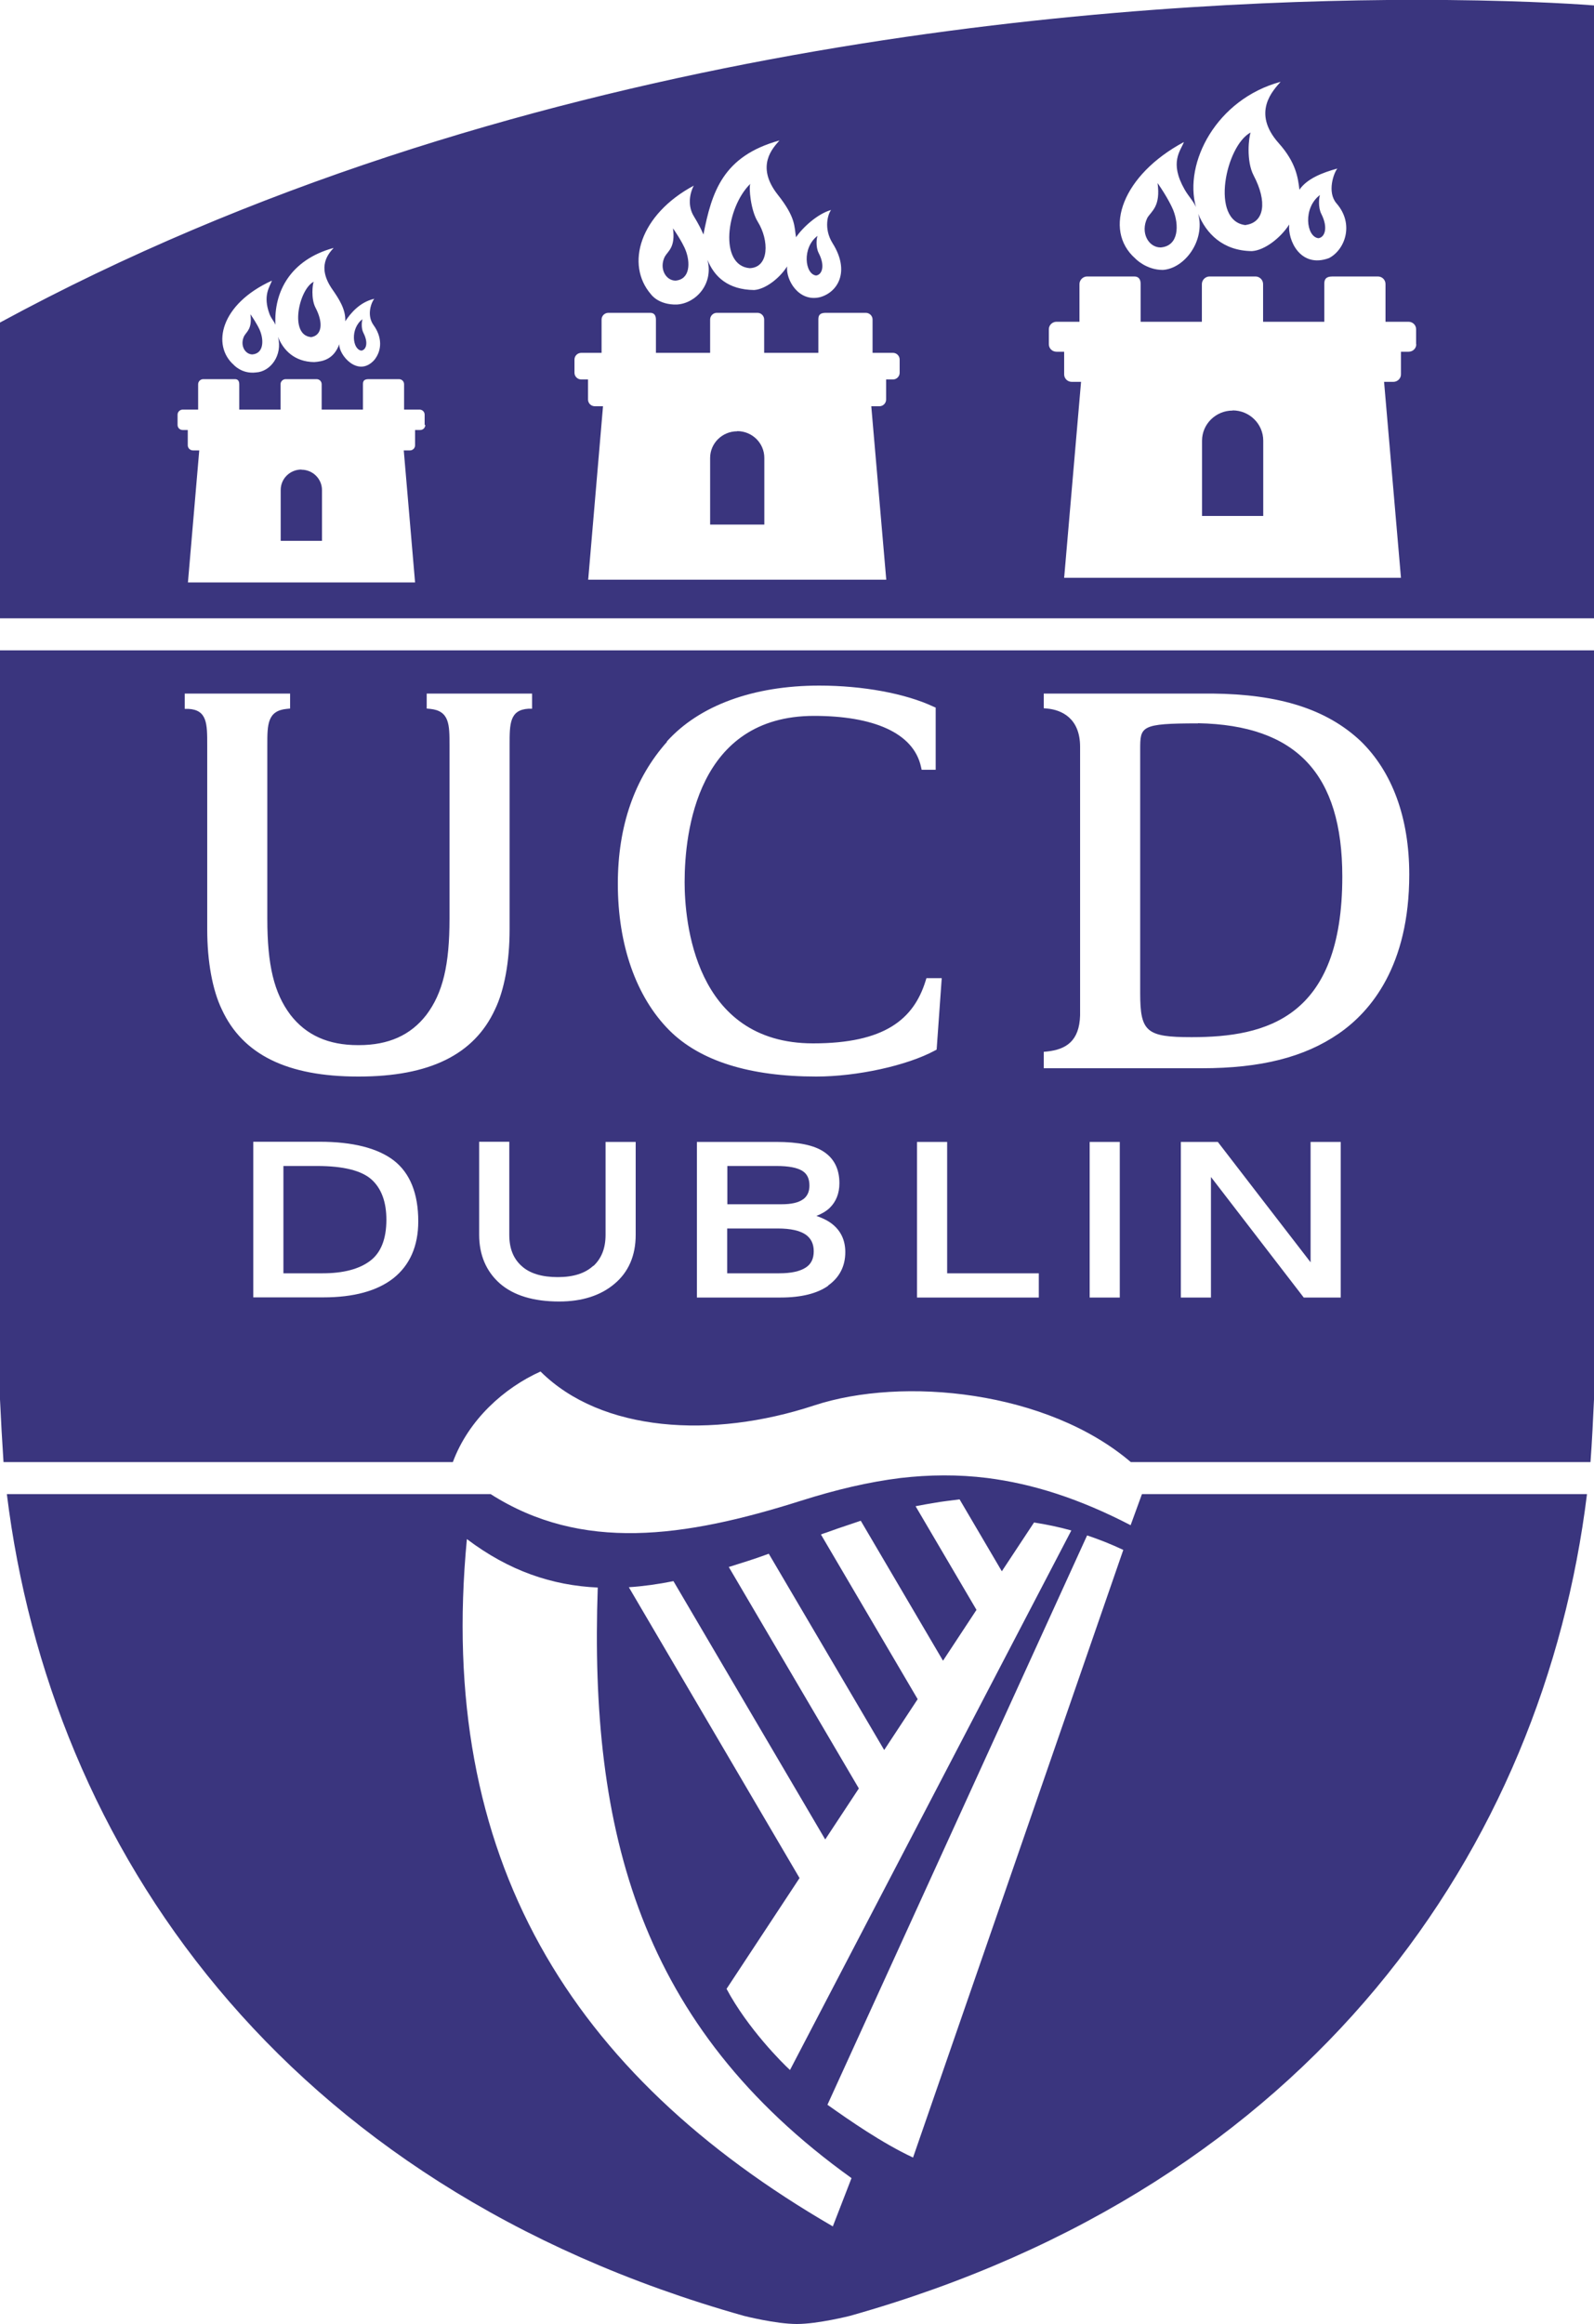 <?xml version="1.0" encoding="UTF-8"?> <svg xmlns="http://www.w3.org/2000/svg" id="Layer_1" width="100" height="145.76" viewBox="0 0 100 145.76"><defs><style>.cls-1{fill:#3a357e;}</style></defs><path class="cls-1" d="m22.67,21.99c.29-.04.46-.47.13-1.11-.16-.3-.1-.76-.06-.86-.78.58-.63,1.9-.07,1.97Z"></path><path class="cls-1" d="m47.03,16.82c1.23-.04,1.23-1.75.51-2.91-.45-.72-.57-2.16-.47-2.38-1.52,1.49-1.97,5.12-.04,5.29Z"></path><path class="cls-1" d="m15.83,22.23c.72-.06.72-.89.49-1.47-.03-.09-.2-.46-.61-1.05.12.91-.23,1.08-.39,1.36-.29.58.05,1.16.52,1.16Z"></path><path class="cls-1" d="m19.49,21.15c.7-.09.82-.87.3-1.86-.29-.56-.18-1.47-.11-1.62-.93.48-1.54,3.33-.19,3.47Z"></path><path class="cls-1" d="m78.15,14.11c1.18-.16,1.36-1.46.5-3.1-.49-.93-.3-2.45-.19-2.7-1.56.81-2.57,5.57-.31,5.81Z"></path><path class="cls-1" d="m51.2,17.28c.37-.05.58-.6.16-1.41-.2-.39-.13-.96-.07-1.08-.99.74-.8,2.41-.09,2.49Z"></path><path class="cls-1" d="m82.71,14.94c.4-.05.63-.65.18-1.53-.21-.42-.14-1.04-.08-1.18-1.08.8-.87,2.62-.1,2.71Z"></path><path class="cls-1" d="m72.82,15.52c1.15-.1,1.15-1.42.78-2.35-.06-.14-.32-.74-.98-1.69.2,1.47-.37,1.74-.64,2.18-.46.93.07,1.86.83,1.86Z"></path><path class="cls-1" d="m42.38,17.6c.93-.08.93-1.15.63-1.91-.04-.12-.26-.6-.79-1.37.16,1.19-.3,1.41-.51,1.77-.38.75.06,1.51.67,1.51Z"></path><path class="cls-1" d="m77.33,25.75c-1.06,0-1.92.85-1.92,1.89v4.72h3.84v-4.72h0c0-1.05-.86-1.9-1.92-1.9Z"></path><path class="cls-1" d="m46.25,27.05c-.94,0-1.7.75-1.7,1.67v4.18h3.4v-4.18h0c0-.93-.76-1.68-1.7-1.68Z"></path><path class="cls-1" d="m90.76,0h-3.72C68.1.17,31.7,3.02,0,20.23v18.55h100V.34c-.38-.03-3.74-.29-9.24-.34Zm-16.48,8.89c-.2.56-.95,1.27.04,3,.24.42.56.74.71,1.1-.78-2.77,1.28-6.77,5.31-7.86-.44.51-1.86,1.91-.11,3.86,1.07,1.2,1.2,2.15,1.29,2.91.47-.69,1.43-1.07,2.38-1.33-.22.26-.67,1.48-.05,2.19,1.13,1.3.52,2.92-.48,3.43-1.81.66-2.6-1.16-2.49-2.11-.54.84-1.54,1.62-2.34,1.67-1.85-.02-2.88-1.13-3.37-2.34.45,1.69-.85,3.43-2.22,3.52-1.06,0-1.73-.72-1.73-.72-2.05-1.81-.78-5.25,3.05-7.3Zm-30.76,2.76c-.31.61-.34,1.34,0,1.9.31.51.47.83.61,1.16.52-2.66,1.21-4.92,4.77-5.9-.39.45-1.54,1.59-.1,3.41,1.14,1.44,1.02,1.99,1.14,2.66.41-.61,1.36-1.48,2.2-1.71-.19.23-.49,1.15.09,2.08,1.13,1.8.31,3.09-.79,3.39-1.33.32-2.15-1.08-2.06-1.93-.48.75-1.36,1.43-2.07,1.48-1.64-.02-2.5-.83-2.93-1.9.4,1.5-.71,2.74-1.92,2.81-1.16.03-1.62-.64-1.62-.64-1.62-1.87-.71-5,2.69-6.82Zm-26.46,5.95c-.13.38-.59.92-.15,2.1.12.31.27.42.37.67-.11-2.07.94-4.08,3.65-4.82-.3.34-1.09,1.15-.08,2.6.41.59.85,1.26.81,2,.31-.47.89-1.2,1.82-1.41-.15.17-.52,1-.04,1.66.52.72.55,1.55.04,2.18-1.03,1.14-2.26-.36-2.19-1-.36.97-1.04,1.09-1.58,1.13-1.25-.02-1.94-.76-2.27-1.58.3,1.14-.46,2.18-1.38,2.23-.89.11-1.4-.48-1.4-.48-1.38-1.22-.85-3.8,2.4-5.28Zm9.62,9.05c0,.18-.14.32-.32.32h-.32v.96c0,.18-.15.32-.32.32h-.39l.71,8.28h-14.25l.71-8.28h-.39c-.18,0-.33-.14-.33-.32v-.96h-.32c-.18,0-.32-.14-.32-.32v-.64c0-.18.15-.32.32-.32h.97v-1.59c0-.18.15-.32.32-.32h1.99c.19,0,.27.12.27.33v1.58h2.59v-1.59c0-.18.15-.32.32-.32h1.94c.18,0,.32.14.32.32v1.59h2.59v-1.59c0-.17.04-.32.35-.32h1.91c.18,0,.32.14.32.32v1.59h.97c.18,0,.32.14.32.32v.64Zm29.76-3.27c0,.23-.19.42-.42.42h-.43v1.26c0,.23-.19.42-.42.42h-.51l.94,10.88h-18.7l.93-10.88h-.51c-.24,0-.43-.19-.43-.42v-1.26h-.42c-.24,0-.43-.19-.43-.42v-.83c0-.23.19-.42.43-.42h1.27v-2.09c0-.23.19-.42.43-.42h2.62c.25,0,.36.16.36.43v2.08h3.4v-2.09c0-.23.19-.42.42-.42h2.55c.23,0,.42.19.42.42v2.09h3.4v-2.09c0-.22.05-.42.46-.42h2.51c.24,0,.43.19.43.42v2.09h1.28c.23,0,.42.19.42.42v.83Zm32.41-1.79c0,.26-.21.47-.48.47h-.48v1.42c0,.26-.22.47-.48.47h-.58l1.06,12.29h-21.13l1.06-12.29h-.58c-.27,0-.48-.21-.48-.47v-1.42h-.48c-.27,0-.48-.21-.48-.47v-.94c0-.26.22-.47.48-.47h1.44v-2.36c0-.26.22-.48.48-.48h2.96c.28,0,.4.18.4.49v2.35h3.84v-2.36c0-.26.22-.48.48-.48h2.88c.26,0,.48.21.48.48v2.36h3.84v-2.36c0-.25.05-.48.52-.48h2.84c.27,0,.48.21.48.48v2.36h1.44c.27,0,.48.21.48.47v.94Z"></path><path class="cls-1" d="m18.91,29.45c-.72,0-1.3.57-1.3,1.28v3.19h2.59v-3.18h0c0-.71-.58-1.28-1.29-1.28Z"></path><path class="cls-1" d="m50.37,75.23c.27-.19.41-.48.41-.87,0-.43-.14-.73-.44-.92-.33-.21-.88-.31-1.63-.31h-3.08v2.4h3.41c.6,0,1.05-.1,1.34-.31Z"></path><path class="cls-1" d="m75.16,45.37c-3.63,0-3.63.19-3.63,1.66v15.26c0,2.43.39,2.76,3.23,2.76,4.68,0,9.45-1.2,9.45-10.07,0-6.44-2.88-9.5-9.05-9.62Z"></path><path class="cls-1" d="m50.54,77.43c-.37-.25-.95-.38-1.74-.38h-3.18v2.81h3.27c.74,0,1.29-.12,1.66-.36.34-.22.5-.56.5-1.02,0-.47-.17-.81-.51-1.05Z"></path><path class="cls-1" d="m19.9,73.13h-2.12v6.73h2.47c1.28,0,2.28-.26,2.97-.78.68-.51,1.02-1.38,1.02-2.58,0-1.11-.31-1.96-.93-2.52-.62-.56-1.77-.85-3.41-.85Z"></path><path class="cls-1" d="m28.41,91.7c.99-2.67,3.23-4.66,5.5-5.68,3.82,3.8,10.76,4.24,17.16,2.13,5.59-1.84,14.63-.92,19.87,3.55h28.84c.09-1.19.17-2.79.22-3.93v-46.98H0v46.98c.05,1.14.14,2.74.22,3.93h28.18Zm-3.73-11.53c-1.02.8-2.5,1.2-4.39,1.2h-4.4v-9.76h4.17c2.07,0,3.63.4,4.64,1.17,1.02.79,1.54,2.07,1.54,3.82,0,1.55-.53,2.75-1.56,3.57Zm27.28.47c-.69.49-1.7.74-2.99.74h-5.25v-9.76h4.97c1.41,0,2.4.21,3.01.63.64.43.96,1.09.96,1.96,0,.64-.21,1.16-.61,1.55-.22.21-.5.37-.83.5.39.14.76.31,1.05.56.51.43.76,1.01.76,1.71,0,.88-.36,1.59-1.08,2.1Zm18.29.74h-1.89v-9.76h1.89v9.76Zm13.86,0h-2.32s-5.15-6.69-5.82-7.56v7.56h-1.89v-9.76h2.32s5.15,6.69,5.82,7.55v-7.55h1.89v9.76Zm-18.63-15.41l.21-.02c1.19-.13,2.02-.65,2.07-2.26v-16.85c0-1.82-1.19-2.32-2.07-2.4l-.21-.02v-.92h10.57c4.22.04,7.17.98,9.29,2.96,2.01,1.94,3.07,4.84,3.07,8.39,0,5.73-2.41,8.59-4.43,9.98-2.15,1.48-4.88,2.17-8.59,2.17h-9.91v-1.05Zm-6.06,5.65v8.24h5.75v1.52h-7.64v-9.76h1.89Zm-17.59-25.11c2.03-2.26,5.42-3.51,9.57-3.51,2.71,0,5.39.49,7.16,1.32l.14.06v3.9h-.88l-.04-.18c-.47-2.16-3.03-3.2-6.71-3.2-7.33,0-8.12,7.29-8.12,10.43,0,2.37.58,10.11,8.06,10.11,4.47,0,6.31-1.5,7.06-3.93l.05-.16h.96l-.32,4.48-.11.06c-1.74.94-4.87,1.63-7.44,1.63-4.19,0-7.3-.98-9.22-2.9-2.08-2.09-3.23-5.35-3.23-9.19,0-3.61,1.04-6.61,3.09-8.91Zm-4.6,32.89c.51-.48.76-1.12.76-1.95v-5.83h1.89v5.83c0,1.3-.45,2.34-1.34,3.08-.87.73-2.03,1.1-3.46,1.1-1.61,0-2.86-.38-3.72-1.13-.86-.76-1.3-1.79-1.3-3.06v-5.83h1.89v5.83c0,.86.25,1.49.77,1.96.51.47,1.28.7,2.27.7s1.72-.24,2.23-.71ZM11.59,43.5h6.61v.94l-.21.02c-1.22.12-1.22.99-1.22,2.27v10.89c0,2.91.42,4.66,1.45,6.03.99,1.28,2.38,1.9,4.24,1.9h.05c1.86,0,3.25-.62,4.24-1.9,1.03-1.37,1.45-3.12,1.45-6.03v-10.89c0-1.28,0-2.15-1.22-2.27l-.21-.02v-.94h6.61v.95h-.22c-1.19.07-1.19.95-1.19,2.26v11.58c0,2.02-.33,3.81-.92,5.03-1.31,2.83-4.11,4.2-8.54,4.2h-.05c-4.43,0-7.23-1.37-8.54-4.2-.59-1.22-.92-3.01-.92-5.03v-11.58c0-1.31,0-2.19-1.19-2.25h-.22v-.96Z"></path><path class="cls-1" d="m71.64,93.71l-.71,1.95c-3.24-1.68-6.16-2.6-8.99-2.96-1.84-.23-3.64-.21-5.45,0-2.02.25-4.07.74-6.22,1.42-7.38,2.34-13.79,3.22-19.49-.41H.43c2.72,22.1,17.16,43.35,46.24,51.54,0,0,2,.51,3.32.51s3.33-.51,3.33-.51c29.09-8.19,43.52-29.44,46.24-51.54h-27.93Zm-29.39,5.46l9.52,16.2,2.11-3.2h0s0,0,0,0l-8.16-13.89s.05-.02.07-.02c.77-.24,1.57-.49,2.44-.81l7.24,12.31,2.1-3.19-6.07-10.33c.11-.04.21-.08.32-.11.5-.18,1-.36,1.5-.52.01,0,.02,0,.03-.01.22-.07.43-.15.65-.22l5.16,8.78,2.1-3.19-3.82-6.5h0s.07-.01.1-.02c.35-.07.71-.13,1.07-.19.12-.02.24-.04.36-.06.15-.02.3-.04.44-.06.26-.03.53-.07.79-.1l2.65,4.51,2.02-3.06c.77.12,1.55.28,2.34.5l-17.65,33.84c-.47-.43-2.65-2.6-3.98-5.09l4.58-6.95-10.71-18.24h0c.91-.06,1.84-.19,2.79-.38Zm10,40.47c-16.47-9.55-24.87-23.1-22.96-43.11,2.66,2.01,5.36,2.91,8.21,3.04-.53,15.31,2.63,27.51,15.92,37.04l-1.17,3.02Zm5.03-4.32c-1.95-.91-4-2.34-5.37-3.31l16.29-35.71c.75.25,1.51.55,2.27.91l-13.19,38.11Z"></path></svg> 